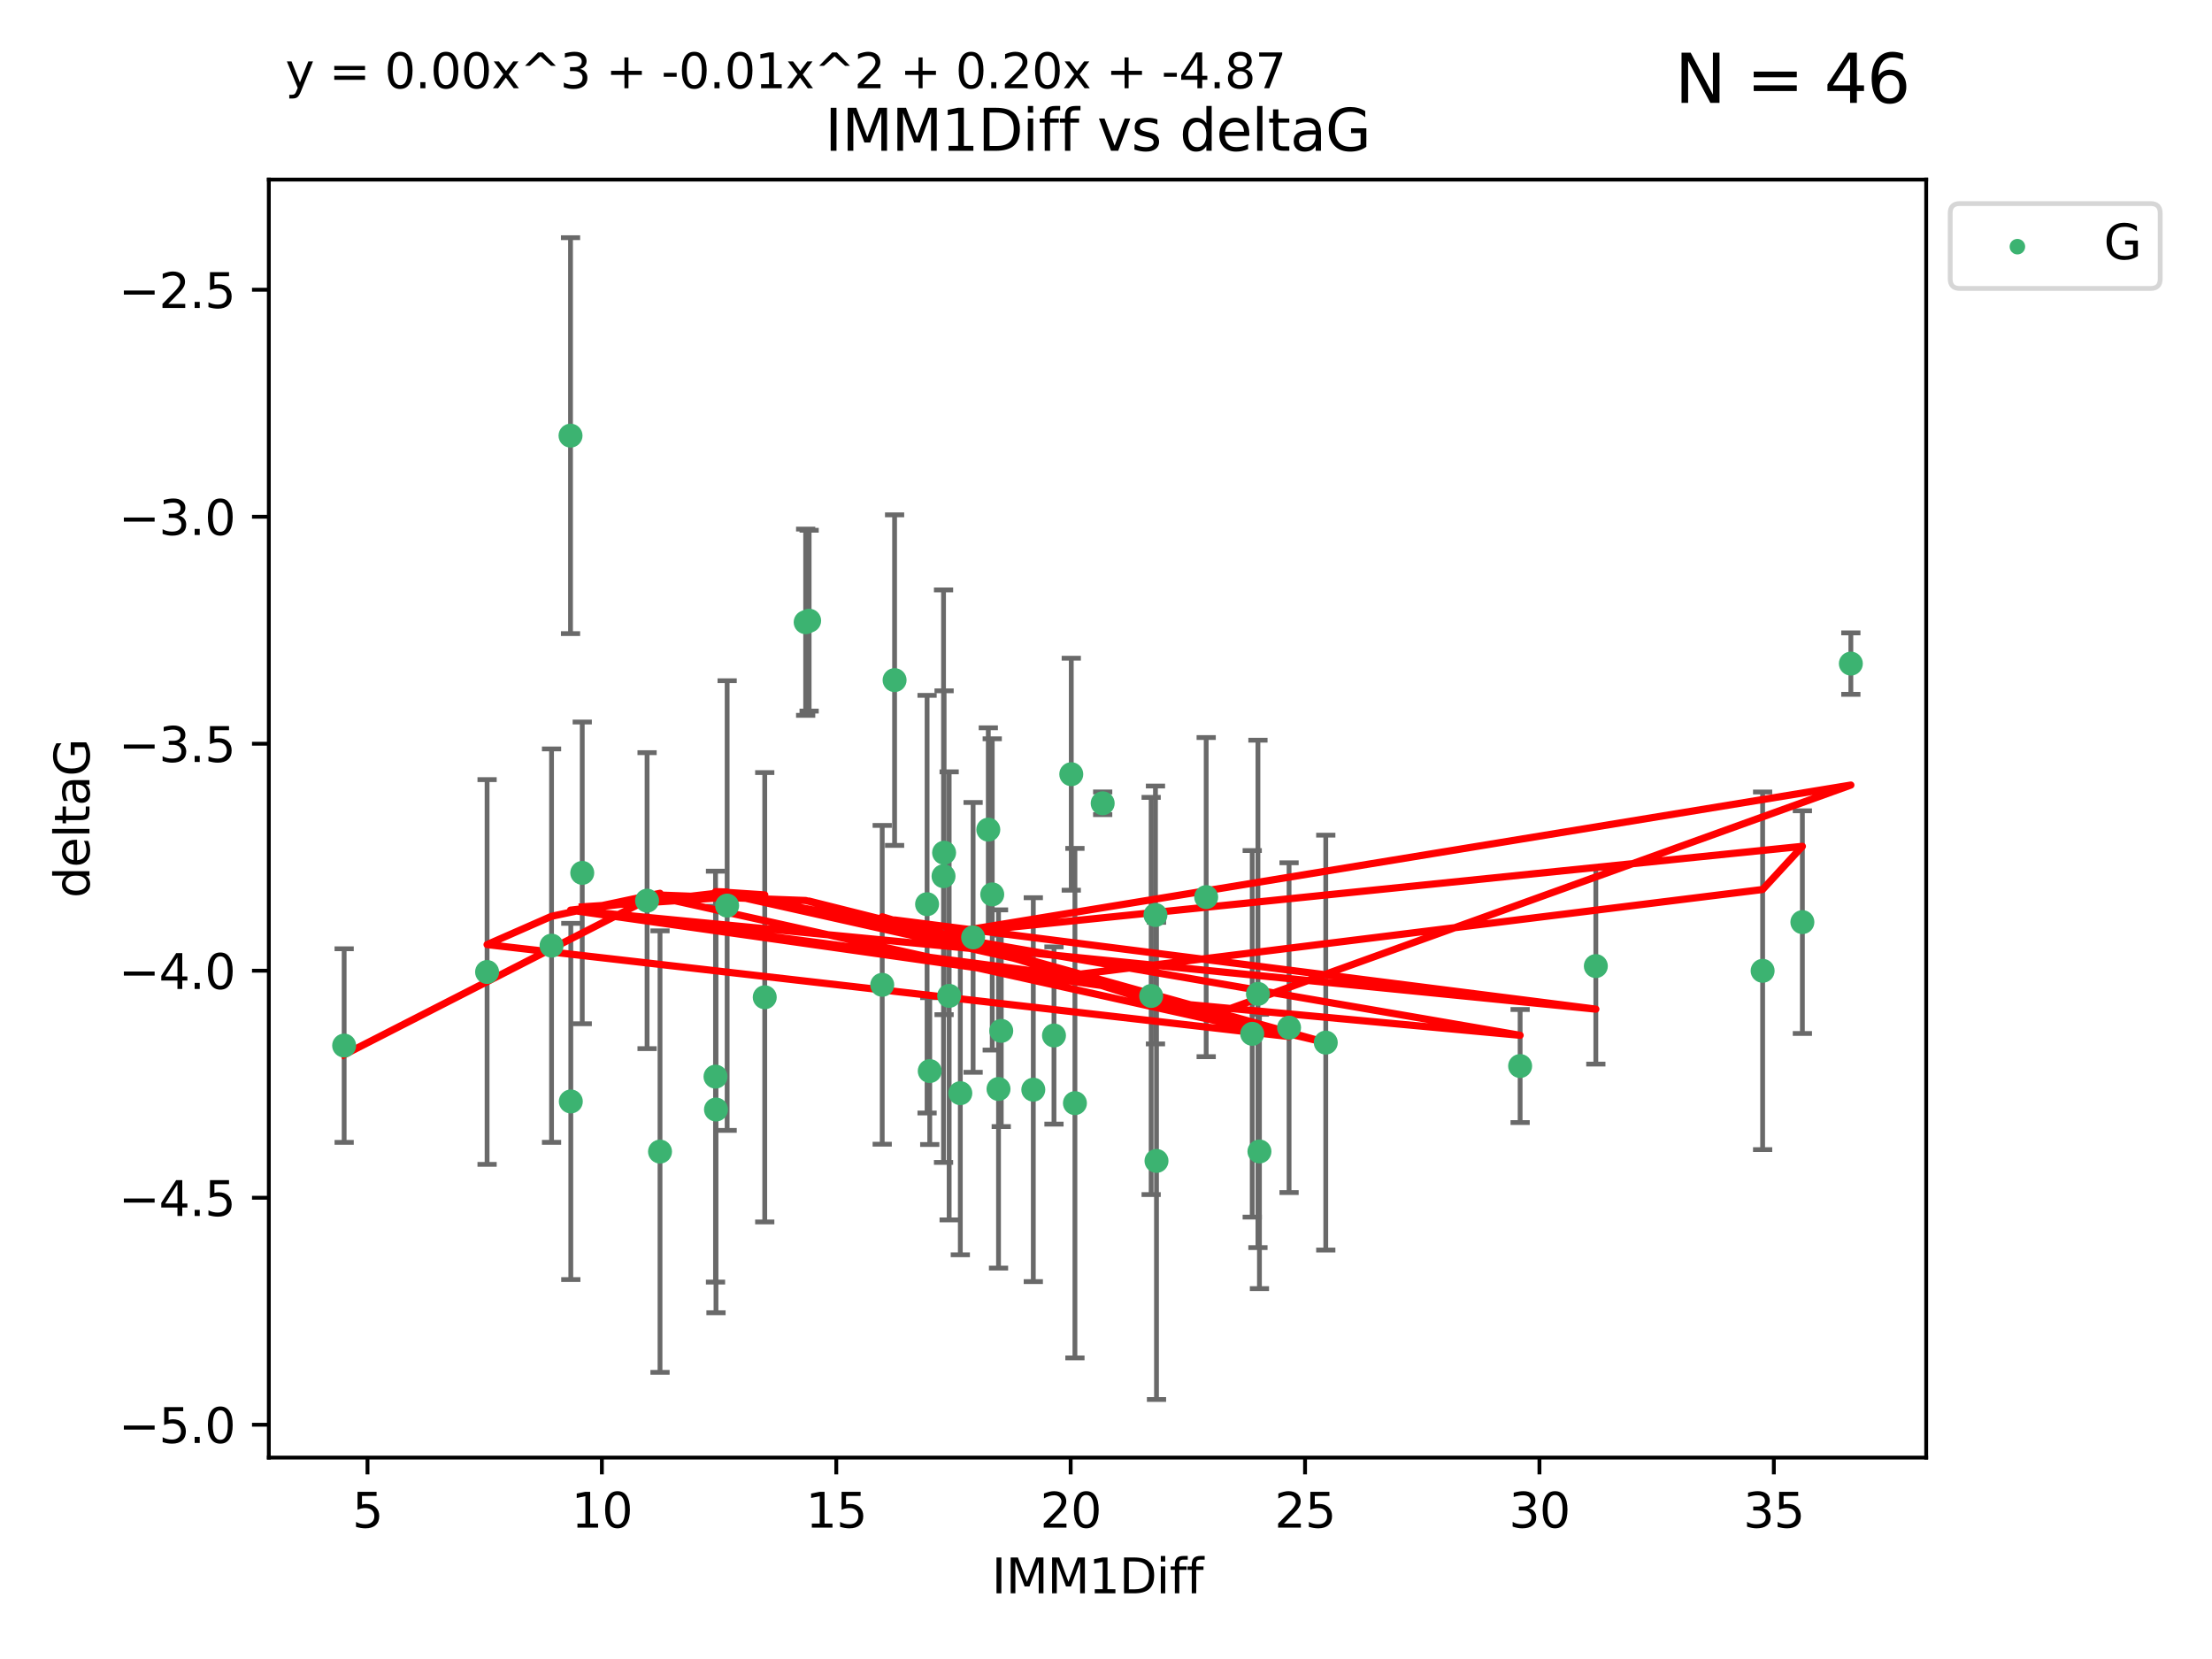 <?xml version="1.0" encoding="utf-8" standalone="no"?>
<!DOCTYPE svg PUBLIC "-//W3C//DTD SVG 1.1//EN"
  "http://www.w3.org/Graphics/SVG/1.1/DTD/svg11.dtd">
<svg xmlns:xlink="http://www.w3.org/1999/xlink" width="460.8pt" height="345.6pt" viewBox="0 0 460.8 345.6" xmlns="http://www.w3.org/2000/svg" version="1.1">
 <defs>
  <style type="text/css">*{stroke-linejoin: round; stroke-linecap: butt}</style>
 </defs>
 <g id="figure_1">
  <g id="patch_1">
   <path d="M 0 345.6 
L 460.8 345.6 
L 460.8 0 
L 0 0 
z
" style="fill: #ffffff"/>
  </g>
  <g id="axes_1">
   <g id="patch_2">
    <path d="M 56 303.64 
L 401.26 303.64 
L 401.26 37.411 
L 56 37.411 
z
" style="fill: #ffffff"/>
   </g>
   <g id="PathCollection_1">
    <defs>
     <path id="me3ca8d5e3a" d="M 0 1.118 
C 0.297 1.118 0.581 1 0.791 0.791 
C 1 0.581 1.118 0.297 1.118 0 
C 1.118 -0.297 1 -0.581 0.791 -0.791 
C 0.581 -1 0.297 -1.118 0 -1.118 
C -0.297 -1.118 -0.581 -1 -0.791 -0.791 
C -1 -0.581 -1.118 -0.297 -1.118 0 
C -1.118 0.297 -1 0.581 -0.791 0.791 
C -0.581 1 -0.297 1.118 0 1.118 
z
" style="stroke: #3cb371"/>
    </defs>
    <g clip-path="url(#pd3e7426bcc)">
     <use xlink:href="#me3ca8d5e3a" x="71.694" y="217.811" style="fill: #3cb371; stroke: #3cb371"/>
     <use xlink:href="#me3ca8d5e3a" x="137.494" y="239.898" style="fill: #3cb371; stroke: #3cb371"/>
     <use xlink:href="#me3ca8d5e3a" x="114.896" y="196.991" style="fill: #3cb371; stroke: #3cb371"/>
     <use xlink:href="#me3ca8d5e3a" x="101.469" y="202.486" style="fill: #3cb371; stroke: #3cb371"/>
     <use xlink:href="#me3ca8d5e3a" x="268.537" y="214.079" style="fill: #3cb371; stroke: #3cb371"/>
     <use xlink:href="#me3ca8d5e3a" x="223.928" y="229.807" style="fill: #3cb371; stroke: #3cb371"/>
     <use xlink:href="#me3ca8d5e3a" x="118.91" y="229.455" style="fill: #3cb371; stroke: #3cb371"/>
     <use xlink:href="#me3ca8d5e3a" x="208.01" y="226.856" style="fill: #3cb371; stroke: #3cb371"/>
     <use xlink:href="#me3ca8d5e3a" x="240.705" y="190.608" style="fill: #3cb371; stroke: #3cb371"/>
     <use xlink:href="#me3ca8d5e3a" x="183.782" y="205.156" style="fill: #3cb371; stroke: #3cb371"/>
     <use xlink:href="#me3ca8d5e3a" x="262.052" y="207.047" style="fill: #3cb371; stroke: #3cb371"/>
     <use xlink:href="#me3ca8d5e3a" x="208.577" y="214.747" style="fill: #3cb371; stroke: #3cb371"/>
     <use xlink:href="#me3ca8d5e3a" x="276.183" y="217.193" style="fill: #3cb371; stroke: #3cb371"/>
     <use xlink:href="#me3ca8d5e3a" x="240.92" y="241.84" style="fill: #3cb371; stroke: #3cb371"/>
     <use xlink:href="#me3ca8d5e3a" x="193.128" y="188.359" style="fill: #3cb371; stroke: #3cb371"/>
     <use xlink:href="#me3ca8d5e3a" x="215.256" y="226.997" style="fill: #3cb371; stroke: #3cb371"/>
     <use xlink:href="#me3ca8d5e3a" x="149.154" y="231.133" style="fill: #3cb371; stroke: #3cb371"/>
     <use xlink:href="#me3ca8d5e3a" x="197.727" y="207.457" style="fill: #3cb371; stroke: #3cb371"/>
     <use xlink:href="#me3ca8d5e3a" x="193.684" y="223.124" style="fill: #3cb371; stroke: #3cb371"/>
     <use xlink:href="#me3ca8d5e3a" x="219.563" y="215.712" style="fill: #3cb371; stroke: #3cb371"/>
     <use xlink:href="#me3ca8d5e3a" x="168.558" y="129.299" style="fill: #3cb371; stroke: #3cb371"/>
     <use xlink:href="#me3ca8d5e3a" x="200.051" y="227.731" style="fill: #3cb371; stroke: #3cb371"/>
     <use xlink:href="#me3ca8d5e3a" x="316.671" y="222.074" style="fill: #3cb371; stroke: #3cb371"/>
     <use xlink:href="#me3ca8d5e3a" x="239.807" y="207.478" style="fill: #3cb371; stroke: #3cb371"/>
     <use xlink:href="#me3ca8d5e3a" x="262.365" y="239.872" style="fill: #3cb371; stroke: #3cb371"/>
     <use xlink:href="#me3ca8d5e3a" x="134.798" y="187.62" style="fill: #3cb371; stroke: #3cb371"/>
     <use xlink:href="#me3ca8d5e3a" x="167.835" y="129.619" style="fill: #3cb371; stroke: #3cb371"/>
     <use xlink:href="#me3ca8d5e3a" x="202.717" y="195.276" style="fill: #3cb371; stroke: #3cb371"/>
     <use xlink:href="#me3ca8d5e3a" x="260.861" y="215.366" style="fill: #3cb371; stroke: #3cb371"/>
     <use xlink:href="#me3ca8d5e3a" x="196.672" y="177.639" style="fill: #3cb371; stroke: #3cb371"/>
     <use xlink:href="#me3ca8d5e3a" x="375.469" y="192.095" style="fill: #3cb371; stroke: #3cb371"/>
     <use xlink:href="#me3ca8d5e3a" x="367.188" y="202.237" style="fill: #3cb371; stroke: #3cb371"/>
     <use xlink:href="#me3ca8d5e3a" x="223.166" y="161.28" style="fill: #3cb371; stroke: #3cb371"/>
     <use xlink:href="#me3ca8d5e3a" x="205.881" y="172.829" style="fill: #3cb371; stroke: #3cb371"/>
     <use xlink:href="#me3ca8d5e3a" x="186.36" y="141.681" style="fill: #3cb371; stroke: #3cb371"/>
     <use xlink:href="#me3ca8d5e3a" x="332.442" y="201.252" style="fill: #3cb371; stroke: #3cb371"/>
     <use xlink:href="#me3ca8d5e3a" x="206.702" y="186.322" style="fill: #3cb371; stroke: #3cb371"/>
     <use xlink:href="#me3ca8d5e3a" x="196.555" y="182.525" style="fill: #3cb371; stroke: #3cb371"/>
     <use xlink:href="#me3ca8d5e3a" x="385.566" y="138.241" style="fill: #3cb371; stroke: #3cb371"/>
     <use xlink:href="#me3ca8d5e3a" x="251.271" y="186.885" style="fill: #3cb371; stroke: #3cb371"/>
     <use xlink:href="#me3ca8d5e3a" x="229.709" y="167.34" style="fill: #3cb371; stroke: #3cb371"/>
     <use xlink:href="#me3ca8d5e3a" x="118.851" y="90.75" style="fill: #3cb371; stroke: #3cb371"/>
     <use xlink:href="#me3ca8d5e3a" x="151.478" y="188.648" style="fill: #3cb371; stroke: #3cb371"/>
     <use xlink:href="#me3ca8d5e3a" x="149.056" y="224.28" style="fill: #3cb371; stroke: #3cb371"/>
     <use xlink:href="#me3ca8d5e3a" x="159.31" y="207.748" style="fill: #3cb371; stroke: #3cb371"/>
     <use xlink:href="#me3ca8d5e3a" x="121.293" y="181.838" style="fill: #3cb371; stroke: #3cb371"/>
    </g>
   </g>
   <g id="matplotlib.axis_1">
    <g id="xtick_1">
     <g id="line2d_1">
      <defs>
       <path id="mfef58605a2" d="M 0 0 
L 0 3.5 
" style="stroke: #000000; stroke-width: 0.8"/>
      </defs>
      <g>
       <use xlink:href="#mfef58605a2" x="76.557" y="303.64" style="stroke: #000000; stroke-width: 0.8"/>
      </g>
     </g>
     <g id="text_1">
      <!-- 5 -->
      <g transform="translate(73.376 318.238)scale(0.1 -0.1)">
       <defs>
        <path id="DejaVuSans-35" d="M 691 4666 
L 3169 4666 
L 3169 4134 
L 1269 4134 
L 1269 2991 
Q 1406 3038 1543 3061 
Q 1681 3084 1819 3084 
Q 2600 3084 3056 2656 
Q 3513 2228 3513 1497 
Q 3513 744 3044 326 
Q 2575 -91 1722 -91 
Q 1428 -91 1123 -41 
Q 819 9 494 109 
L 494 744 
Q 775 591 1075 516 
Q 1375 441 1709 441 
Q 2250 441 2565 725 
Q 2881 1009 2881 1497 
Q 2881 1984 2565 2268 
Q 2250 2553 1709 2553 
Q 1456 2553 1204 2497 
Q 953 2441 691 2322 
L 691 4666 
z
" transform="scale(0.016)"/>
       </defs>
       <use xlink:href="#DejaVuSans-35"/>
      </g>
     </g>
    </g>
    <g id="xtick_2">
     <g id="line2d_2">
      <g>
       <use xlink:href="#mfef58605a2" x="125.384" y="303.64" style="stroke: #000000; stroke-width: 0.8"/>
      </g>
     </g>
     <g id="text_2">
      <!-- 10 -->
      <g transform="translate(119.022 318.238)scale(0.1 -0.1)">
       <defs>
        <path id="DejaVuSans-31" d="M 794 531 
L 1825 531 
L 1825 4091 
L 703 3866 
L 703 4441 
L 1819 4666 
L 2450 4666 
L 2450 531 
L 3481 531 
L 3481 0 
L 794 0 
L 794 531 
z
" transform="scale(0.016)"/>
        <path id="DejaVuSans-30" d="M 2034 4250 
Q 1547 4250 1301 3770 
Q 1056 3291 1056 2328 
Q 1056 1369 1301 889 
Q 1547 409 2034 409 
Q 2525 409 2770 889 
Q 3016 1369 3016 2328 
Q 3016 3291 2770 3770 
Q 2525 4250 2034 4250 
z
M 2034 4750 
Q 2819 4750 3233 4129 
Q 3647 3509 3647 2328 
Q 3647 1150 3233 529 
Q 2819 -91 2034 -91 
Q 1250 -91 836 529 
Q 422 1150 422 2328 
Q 422 3509 836 4129 
Q 1250 4750 2034 4750 
z
" transform="scale(0.016)"/>
       </defs>
       <use xlink:href="#DejaVuSans-31"/>
       <use xlink:href="#DejaVuSans-30" x="63.623"/>
      </g>
     </g>
    </g>
    <g id="xtick_3">
     <g id="line2d_3">
      <g>
       <use xlink:href="#mfef58605a2" x="174.212" y="303.64" style="stroke: #000000; stroke-width: 0.8"/>
      </g>
     </g>
     <g id="text_3">
      <!-- 15 -->
      <g transform="translate(167.849 318.238)scale(0.1 -0.1)">
       <use xlink:href="#DejaVuSans-31"/>
       <use xlink:href="#DejaVuSans-35" x="63.623"/>
      </g>
     </g>
    </g>
    <g id="xtick_4">
     <g id="line2d_4">
      <g>
       <use xlink:href="#mfef58605a2" x="223.039" y="303.64" style="stroke: #000000; stroke-width: 0.8"/>
      </g>
     </g>
     <g id="text_4">
      <!-- 20 -->
      <g transform="translate(216.677 318.238)scale(0.1 -0.1)">
       <defs>
        <path id="DejaVuSans-32" d="M 1228 531 
L 3431 531 
L 3431 0 
L 469 0 
L 469 531 
Q 828 903 1448 1529 
Q 2069 2156 2228 2338 
Q 2531 2678 2651 2914 
Q 2772 3150 2772 3378 
Q 2772 3750 2511 3984 
Q 2250 4219 1831 4219 
Q 1534 4219 1204 4116 
Q 875 4013 500 3803 
L 500 4441 
Q 881 4594 1212 4672 
Q 1544 4750 1819 4750 
Q 2544 4750 2975 4387 
Q 3406 4025 3406 3419 
Q 3406 3131 3298 2873 
Q 3191 2616 2906 2266 
Q 2828 2175 2409 1742 
Q 1991 1309 1228 531 
z
" transform="scale(0.016)"/>
       </defs>
       <use xlink:href="#DejaVuSans-32"/>
       <use xlink:href="#DejaVuSans-30" x="63.623"/>
      </g>
     </g>
    </g>
    <g id="xtick_5">
     <g id="line2d_5">
      <g>
       <use xlink:href="#mfef58605a2" x="271.867" y="303.64" style="stroke: #000000; stroke-width: 0.8"/>
      </g>
     </g>
     <g id="text_5">
      <!-- 25 -->
      <g transform="translate(265.504 318.238)scale(0.1 -0.1)">
       <use xlink:href="#DejaVuSans-32"/>
       <use xlink:href="#DejaVuSans-35" x="63.623"/>
      </g>
     </g>
    </g>
    <g id="xtick_6">
     <g id="line2d_6">
      <g>
       <use xlink:href="#mfef58605a2" x="320.694" y="303.64" style="stroke: #000000; stroke-width: 0.8"/>
      </g>
     </g>
     <g id="text_6">
      <!-- 30 -->
      <g transform="translate(314.332 318.238)scale(0.1 -0.1)">
       <defs>
        <path id="DejaVuSans-33" d="M 2597 2516 
Q 3050 2419 3304 2112 
Q 3559 1806 3559 1356 
Q 3559 666 3084 287 
Q 2609 -91 1734 -91 
Q 1441 -91 1130 -33 
Q 819 25 488 141 
L 488 750 
Q 750 597 1062 519 
Q 1375 441 1716 441 
Q 2309 441 2620 675 
Q 2931 909 2931 1356 
Q 2931 1769 2642 2001 
Q 2353 2234 1838 2234 
L 1294 2234 
L 1294 2753 
L 1863 2753 
Q 2328 2753 2575 2939 
Q 2822 3125 2822 3475 
Q 2822 3834 2567 4026 
Q 2313 4219 1838 4219 
Q 1578 4219 1281 4162 
Q 984 4106 628 3988 
L 628 4550 
Q 988 4650 1302 4700 
Q 1616 4750 1894 4750 
Q 2613 4750 3031 4423 
Q 3450 4097 3450 3541 
Q 3450 3153 3228 2886 
Q 3006 2619 2597 2516 
z
" transform="scale(0.016)"/>
       </defs>
       <use xlink:href="#DejaVuSans-33"/>
       <use xlink:href="#DejaVuSans-30" x="63.623"/>
      </g>
     </g>
    </g>
    <g id="xtick_7">
     <g id="line2d_7">
      <g>
       <use xlink:href="#mfef58605a2" x="369.522" y="303.64" style="stroke: #000000; stroke-width: 0.8"/>
      </g>
     </g>
     <g id="text_7">
      <!-- 35 -->
      <g transform="translate(363.159 318.238)scale(0.1 -0.1)">
       <use xlink:href="#DejaVuSans-33"/>
       <use xlink:href="#DejaVuSans-35" x="63.623"/>
      </g>
     </g>
    </g>
    <g id="text_8">
     <!-- IMM1Diff -->
     <g transform="translate(206.586 331.917)scale(0.1 -0.1)">
      <defs>
       <path id="DejaVuSans-49" d="M 628 4666 
L 1259 4666 
L 1259 0 
L 628 0 
L 628 4666 
z
" transform="scale(0.016)"/>
       <path id="DejaVuSans-4d" d="M 628 4666 
L 1569 4666 
L 2759 1491 
L 3956 4666 
L 4897 4666 
L 4897 0 
L 4281 0 
L 4281 4097 
L 3078 897 
L 2444 897 
L 1241 4097 
L 1241 0 
L 628 0 
L 628 4666 
z
" transform="scale(0.016)"/>
       <path id="DejaVuSans-44" d="M 1259 4147 
L 1259 519 
L 2022 519 
Q 2988 519 3436 956 
Q 3884 1394 3884 2338 
Q 3884 3275 3436 3711 
Q 2988 4147 2022 4147 
L 1259 4147 
z
M 628 4666 
L 1925 4666 
Q 3281 4666 3915 4102 
Q 4550 3538 4550 2338 
Q 4550 1131 3912 565 
Q 3275 0 1925 0 
L 628 0 
L 628 4666 
z
" transform="scale(0.016)"/>
       <path id="DejaVuSans-69" d="M 603 3500 
L 1178 3500 
L 1178 0 
L 603 0 
L 603 3500 
z
M 603 4863 
L 1178 4863 
L 1178 4134 
L 603 4134 
L 603 4863 
z
" transform="scale(0.016)"/>
       <path id="DejaVuSans-66" d="M 2375 4863 
L 2375 4384 
L 1825 4384 
Q 1516 4384 1395 4259 
Q 1275 4134 1275 3809 
L 1275 3500 
L 2222 3500 
L 2222 3053 
L 1275 3053 
L 1275 0 
L 697 0 
L 697 3053 
L 147 3053 
L 147 3500 
L 697 3500 
L 697 3744 
Q 697 4328 969 4595 
Q 1241 4863 1831 4863 
L 2375 4863 
z
" transform="scale(0.016)"/>
      </defs>
      <use xlink:href="#DejaVuSans-49"/>
      <use xlink:href="#DejaVuSans-4d" x="29.492"/>
      <use xlink:href="#DejaVuSans-4d" x="115.771"/>
      <use xlink:href="#DejaVuSans-31" x="202.051"/>
      <use xlink:href="#DejaVuSans-44" x="265.674"/>
      <use xlink:href="#DejaVuSans-69" x="342.676"/>
      <use xlink:href="#DejaVuSans-66" x="370.459"/>
      <use xlink:href="#DejaVuSans-66" x="405.664"/>
     </g>
    </g>
   </g>
   <g id="matplotlib.axis_2">
    <g id="ytick_1">
     <g id="line2d_8">
      <defs>
       <path id="m08e31461af" d="M 0 0 
L -3.5 0 
" style="stroke: #000000; stroke-width: 0.8"/>
      </defs>
      <g>
       <use xlink:href="#m08e31461af" x="56" y="296.797" style="stroke: #000000; stroke-width: 0.8"/>
      </g>
     </g>
     <g id="text_9">
      <!-- −5.0 -->
      <g transform="translate(24.717 300.596)scale(0.1 -0.1)">
       <defs>
        <path id="DejaVuSans-2212" d="M 678 2272 
L 4684 2272 
L 4684 1741 
L 678 1741 
L 678 2272 
z
" transform="scale(0.016)"/>
        <path id="DejaVuSans-2e" d="M 684 794 
L 1344 794 
L 1344 0 
L 684 0 
L 684 794 
z
" transform="scale(0.016)"/>
       </defs>
       <use xlink:href="#DejaVuSans-2212"/>
       <use xlink:href="#DejaVuSans-35" x="83.789"/>
       <use xlink:href="#DejaVuSans-2e" x="147.412"/>
       <use xlink:href="#DejaVuSans-30" x="179.199"/>
      </g>
     </g>
    </g>
    <g id="ytick_2">
     <g id="line2d_9">
      <g>
       <use xlink:href="#m08e31461af" x="56" y="249.509" style="stroke: #000000; stroke-width: 0.8"/>
      </g>
     </g>
     <g id="text_10">
      <!-- −4.5 -->
      <g transform="translate(24.717 253.308)scale(0.1 -0.1)">
       <defs>
        <path id="DejaVuSans-34" d="M 2419 4116 
L 825 1625 
L 2419 1625 
L 2419 4116 
z
M 2253 4666 
L 3047 4666 
L 3047 1625 
L 3713 1625 
L 3713 1100 
L 3047 1100 
L 3047 0 
L 2419 0 
L 2419 1100 
L 313 1100 
L 313 1709 
L 2253 4666 
z
" transform="scale(0.016)"/>
       </defs>
       <use xlink:href="#DejaVuSans-2212"/>
       <use xlink:href="#DejaVuSans-34" x="83.789"/>
       <use xlink:href="#DejaVuSans-2e" x="147.412"/>
       <use xlink:href="#DejaVuSans-35" x="179.199"/>
      </g>
     </g>
    </g>
    <g id="ytick_3">
     <g id="line2d_10">
      <g>
       <use xlink:href="#m08e31461af" x="56" y="202.221" style="stroke: #000000; stroke-width: 0.8"/>
      </g>
     </g>
     <g id="text_11">
      <!-- −4.0 -->
      <g transform="translate(24.717 206.021)scale(0.1 -0.1)">
       <use xlink:href="#DejaVuSans-2212"/>
       <use xlink:href="#DejaVuSans-34" x="83.789"/>
       <use xlink:href="#DejaVuSans-2e" x="147.412"/>
       <use xlink:href="#DejaVuSans-30" x="179.199"/>
      </g>
     </g>
    </g>
    <g id="ytick_4">
     <g id="line2d_11">
      <g>
       <use xlink:href="#m08e31461af" x="56" y="154.934" style="stroke: #000000; stroke-width: 0.8"/>
      </g>
     </g>
     <g id="text_12">
      <!-- −3.5 -->
      <g transform="translate(24.717 158.733)scale(0.1 -0.1)">
       <use xlink:href="#DejaVuSans-2212"/>
       <use xlink:href="#DejaVuSans-33" x="83.789"/>
       <use xlink:href="#DejaVuSans-2e" x="147.412"/>
       <use xlink:href="#DejaVuSans-35" x="179.199"/>
      </g>
     </g>
    </g>
    <g id="ytick_5">
     <g id="line2d_12">
      <g>
       <use xlink:href="#m08e31461af" x="56" y="107.646" style="stroke: #000000; stroke-width: 0.8"/>
      </g>
     </g>
     <g id="text_13">
      <!-- −3.0 -->
      <g transform="translate(24.717 111.446)scale(0.1 -0.1)">
       <use xlink:href="#DejaVuSans-2212"/>
       <use xlink:href="#DejaVuSans-33" x="83.789"/>
       <use xlink:href="#DejaVuSans-2e" x="147.412"/>
       <use xlink:href="#DejaVuSans-30" x="179.199"/>
      </g>
     </g>
    </g>
    <g id="ytick_6">
     <g id="line2d_13">
      <g>
       <use xlink:href="#m08e31461af" x="56" y="60.359" style="stroke: #000000; stroke-width: 0.8"/>
      </g>
     </g>
     <g id="text_14">
      <!-- −2.5 -->
      <g transform="translate(24.717 64.158)scale(0.1 -0.1)">
       <use xlink:href="#DejaVuSans-2212"/>
       <use xlink:href="#DejaVuSans-32" x="83.789"/>
       <use xlink:href="#DejaVuSans-2e" x="147.412"/>
       <use xlink:href="#DejaVuSans-35" x="179.199"/>
      </g>
     </g>
    </g>
    <g id="text_15">
     <!-- deltaG -->
     <g transform="translate(18.637 187.064)rotate(-90)scale(0.1 -0.1)">
      <defs>
       <path id="DejaVuSans-64" d="M 2906 2969 
L 2906 4863 
L 3481 4863 
L 3481 0 
L 2906 0 
L 2906 525 
Q 2725 213 2448 61 
Q 2172 -91 1784 -91 
Q 1150 -91 751 415 
Q 353 922 353 1747 
Q 353 2572 751 3078 
Q 1150 3584 1784 3584 
Q 2172 3584 2448 3432 
Q 2725 3281 2906 2969 
z
M 947 1747 
Q 947 1113 1208 752 
Q 1469 391 1925 391 
Q 2381 391 2643 752 
Q 2906 1113 2906 1747 
Q 2906 2381 2643 2742 
Q 2381 3103 1925 3103 
Q 1469 3103 1208 2742 
Q 947 2381 947 1747 
z
" transform="scale(0.016)"/>
       <path id="DejaVuSans-65" d="M 3597 1894 
L 3597 1613 
L 953 1613 
Q 991 1019 1311 708 
Q 1631 397 2203 397 
Q 2534 397 2845 478 
Q 3156 559 3463 722 
L 3463 178 
Q 3153 47 2828 -22 
Q 2503 -91 2169 -91 
Q 1331 -91 842 396 
Q 353 884 353 1716 
Q 353 2575 817 3079 
Q 1281 3584 2069 3584 
Q 2775 3584 3186 3129 
Q 3597 2675 3597 1894 
z
M 3022 2063 
Q 3016 2534 2758 2815 
Q 2500 3097 2075 3097 
Q 1594 3097 1305 2825 
Q 1016 2553 972 2059 
L 3022 2063 
z
" transform="scale(0.016)"/>
       <path id="DejaVuSans-6c" d="M 603 4863 
L 1178 4863 
L 1178 0 
L 603 0 
L 603 4863 
z
" transform="scale(0.016)"/>
       <path id="DejaVuSans-74" d="M 1172 4494 
L 1172 3500 
L 2356 3500 
L 2356 3053 
L 1172 3053 
L 1172 1153 
Q 1172 725 1289 603 
Q 1406 481 1766 481 
L 2356 481 
L 2356 0 
L 1766 0 
Q 1100 0 847 248 
Q 594 497 594 1153 
L 594 3053 
L 172 3053 
L 172 3500 
L 594 3500 
L 594 4494 
L 1172 4494 
z
" transform="scale(0.016)"/>
       <path id="DejaVuSans-61" d="M 2194 1759 
Q 1497 1759 1228 1600 
Q 959 1441 959 1056 
Q 959 750 1161 570 
Q 1363 391 1709 391 
Q 2188 391 2477 730 
Q 2766 1069 2766 1631 
L 2766 1759 
L 2194 1759 
z
M 3341 1997 
L 3341 0 
L 2766 0 
L 2766 531 
Q 2569 213 2275 61 
Q 1981 -91 1556 -91 
Q 1019 -91 701 211 
Q 384 513 384 1019 
Q 384 1609 779 1909 
Q 1175 2209 1959 2209 
L 2766 2209 
L 2766 2266 
Q 2766 2663 2505 2880 
Q 2244 3097 1772 3097 
Q 1472 3097 1187 3025 
Q 903 2953 641 2809 
L 641 3341 
Q 956 3463 1253 3523 
Q 1550 3584 1831 3584 
Q 2591 3584 2966 3190 
Q 3341 2797 3341 1997 
z
" transform="scale(0.016)"/>
       <path id="DejaVuSans-47" d="M 3809 666 
L 3809 1919 
L 2778 1919 
L 2778 2438 
L 4434 2438 
L 4434 434 
Q 4069 175 3628 42 
Q 3188 -91 2688 -91 
Q 1594 -91 976 548 
Q 359 1188 359 2328 
Q 359 3472 976 4111 
Q 1594 4750 2688 4750 
Q 3144 4750 3555 4637 
Q 3966 4525 4313 4306 
L 4313 3634 
Q 3963 3931 3569 4081 
Q 3175 4231 2741 4231 
Q 1884 4231 1454 3753 
Q 1025 3275 1025 2328 
Q 1025 1384 1454 906 
Q 1884 428 2741 428 
Q 3075 428 3337 486 
Q 3600 544 3809 666 
z
" transform="scale(0.016)"/>
      </defs>
      <use xlink:href="#DejaVuSans-64"/>
      <use xlink:href="#DejaVuSans-65" x="63.477"/>
      <use xlink:href="#DejaVuSans-6c" x="125"/>
      <use xlink:href="#DejaVuSans-74" x="152.783"/>
      <use xlink:href="#DejaVuSans-61" x="191.992"/>
      <use xlink:href="#DejaVuSans-47" x="253.271"/>
     </g>
    </g>
   </g>
   <g id="LineCollection_1">
    <path d="M 71.694 237.976 
L 71.694 197.647 
" clip-path="url(#pd3e7426bcc)" style="fill: none; stroke: #696969"/>
    <path d="M 137.494 285.883 
L 137.494 193.914 
" clip-path="url(#pd3e7426bcc)" style="fill: none; stroke: #696969"/>
    <path d="M 114.896 237.97 
L 114.896 156.013 
" clip-path="url(#pd3e7426bcc)" style="fill: none; stroke: #696969"/>
    <path d="M 101.469 242.56 
L 101.469 162.411 
" clip-path="url(#pd3e7426bcc)" style="fill: none; stroke: #696969"/>
    <path d="M 268.537 248.43 
L 268.537 179.727 
" clip-path="url(#pd3e7426bcc)" style="fill: none; stroke: #696969"/>
    <path d="M 223.928 282.874 
L 223.928 176.739 
" clip-path="url(#pd3e7426bcc)" style="fill: none; stroke: #696969"/>
    <path d="M 118.91 266.557 
L 118.91 192.353 
" clip-path="url(#pd3e7426bcc)" style="fill: none; stroke: #696969"/>
    <path d="M 208.01 264.168 
L 208.01 189.544 
" clip-path="url(#pd3e7426bcc)" style="fill: none; stroke: #696969"/>
    <path d="M 240.705 217.469 
L 240.705 163.746 
" clip-path="url(#pd3e7426bcc)" style="fill: none; stroke: #696969"/>
    <path d="M 183.782 238.355 
L 183.782 171.956 
" clip-path="url(#pd3e7426bcc)" style="fill: none; stroke: #696969"/>
    <path d="M 262.052 259.901 
L 262.052 154.193 
" clip-path="url(#pd3e7426bcc)" style="fill: none; stroke: #696969"/>
    <path d="M 208.577 234.689 
L 208.577 194.805 
" clip-path="url(#pd3e7426bcc)" style="fill: none; stroke: #696969"/>
    <path d="M 276.183 260.406 
L 276.183 173.98 
" clip-path="url(#pd3e7426bcc)" style="fill: none; stroke: #696969"/>
    <path d="M 240.92 291.539 
L 240.92 192.141 
" clip-path="url(#pd3e7426bcc)" style="fill: none; stroke: #696969"/>
    <path d="M 193.128 231.857 
L 193.128 144.861 
" clip-path="url(#pd3e7426bcc)" style="fill: none; stroke: #696969"/>
    <path d="M 215.256 266.982 
L 215.256 187.012 
" clip-path="url(#pd3e7426bcc)" style="fill: none; stroke: #696969"/>
    <path d="M 149.154 273.468 
L 149.154 188.798 
" clip-path="url(#pd3e7426bcc)" style="fill: none; stroke: #696969"/>
    <path d="M 197.727 254.126 
L 197.727 160.788 
" clip-path="url(#pd3e7426bcc)" style="fill: none; stroke: #696969"/>
    <path d="M 193.684 238.417 
L 193.684 207.831 
" clip-path="url(#pd3e7426bcc)" style="fill: none; stroke: #696969"/>
    <path d="M 219.563 234.173 
L 219.563 197.25 
" clip-path="url(#pd3e7426bcc)" style="fill: none; stroke: #696969"/>
    <path d="M 168.558 148.131 
L 168.558 110.467 
" clip-path="url(#pd3e7426bcc)" style="fill: none; stroke: #696969"/>
    <path d="M 200.051 261.395 
L 200.051 194.067 
" clip-path="url(#pd3e7426bcc)" style="fill: none; stroke: #696969"/>
    <path d="M 316.671 233.85 
L 316.671 210.298 
" clip-path="url(#pd3e7426bcc)" style="fill: none; stroke: #696969"/>
    <path d="M 239.807 248.847 
L 239.807 166.109 
" clip-path="url(#pd3e7426bcc)" style="fill: none; stroke: #696969"/>
    <path d="M 262.365 268.442 
L 262.365 211.301 
" clip-path="url(#pd3e7426bcc)" style="fill: none; stroke: #696969"/>
    <path d="M 134.798 218.446 
L 134.798 156.794 
" clip-path="url(#pd3e7426bcc)" style="fill: none; stroke: #696969"/>
    <path d="M 167.835 149.018 
L 167.835 110.22 
" clip-path="url(#pd3e7426bcc)" style="fill: none; stroke: #696969"/>
    <path d="M 202.717 223.376 
L 202.717 167.176 
" clip-path="url(#pd3e7426bcc)" style="fill: none; stroke: #696969"/>
    <path d="M 260.861 253.547 
L 260.861 177.185 
" clip-path="url(#pd3e7426bcc)" style="fill: none; stroke: #696969"/>
    <path d="M 196.672 211.368 
L 196.672 143.911 
" clip-path="url(#pd3e7426bcc)" style="fill: none; stroke: #696969"/>
    <path d="M 375.469 215.288 
L 375.469 168.901 
" clip-path="url(#pd3e7426bcc)" style="fill: none; stroke: #696969"/>
    <path d="M 367.188 239.485 
L 367.188 164.988 
" clip-path="url(#pd3e7426bcc)" style="fill: none; stroke: #696969"/>
    <path d="M 223.166 185.444 
L 223.166 137.115 
" clip-path="url(#pd3e7426bcc)" style="fill: none; stroke: #696969"/>
    <path d="M 205.881 194.04 
L 205.881 151.619 
" clip-path="url(#pd3e7426bcc)" style="fill: none; stroke: #696969"/>
    <path d="M 186.36 176.111 
L 186.36 107.251 
" clip-path="url(#pd3e7426bcc)" style="fill: none; stroke: #696969"/>
    <path d="M 332.442 221.672 
L 332.442 180.831 
" clip-path="url(#pd3e7426bcc)" style="fill: none; stroke: #696969"/>
    <path d="M 206.702 218.745 
L 206.702 153.899 
" clip-path="url(#pd3e7426bcc)" style="fill: none; stroke: #696969"/>
    <path d="M 196.555 242.156 
L 196.555 122.894 
" clip-path="url(#pd3e7426bcc)" style="fill: none; stroke: #696969"/>
    <path d="M 385.566 144.644 
L 385.566 131.838 
" clip-path="url(#pd3e7426bcc)" style="fill: none; stroke: #696969"/>
    <path d="M 251.271 220.128 
L 251.271 153.641 
" clip-path="url(#pd3e7426bcc)" style="fill: none; stroke: #696969"/>
    <path d="M 229.709 169.701 
L 229.709 164.98 
" clip-path="url(#pd3e7426bcc)" style="fill: none; stroke: #696969"/>
    <path d="M 118.851 131.988 
L 118.851 49.513 
" clip-path="url(#pd3e7426bcc)" style="fill: none; stroke: #696969"/>
    <path d="M 151.478 235.483 
L 151.478 141.812 
" clip-path="url(#pd3e7426bcc)" style="fill: none; stroke: #696969"/>
    <path d="M 149.056 267.078 
L 149.056 181.482 
" clip-path="url(#pd3e7426bcc)" style="fill: none; stroke: #696969"/>
    <path d="M 159.31 254.551 
L 159.31 160.944 
" clip-path="url(#pd3e7426bcc)" style="fill: none; stroke: #696969"/>
    <path d="M 121.293 213.267 
L 121.293 150.409 
" clip-path="url(#pd3e7426bcc)" style="fill: none; stroke: #696969"/>
   </g>
   <g id="line2d_14">
    <defs>
     <path id="m20beb192d1" d="M 2 0 
L -2 -0 
" style="stroke: #696969"/>
    </defs>
    <g clip-path="url(#pd3e7426bcc)">
     <use xlink:href="#m20beb192d1" x="71.694" y="237.976" style="fill: #696969; stroke: #696969"/>
     <use xlink:href="#m20beb192d1" x="137.494" y="285.883" style="fill: #696969; stroke: #696969"/>
     <use xlink:href="#m20beb192d1" x="114.896" y="237.97" style="fill: #696969; stroke: #696969"/>
     <use xlink:href="#m20beb192d1" x="101.469" y="242.56" style="fill: #696969; stroke: #696969"/>
     <use xlink:href="#m20beb192d1" x="268.537" y="248.43" style="fill: #696969; stroke: #696969"/>
     <use xlink:href="#m20beb192d1" x="223.928" y="282.874" style="fill: #696969; stroke: #696969"/>
     <use xlink:href="#m20beb192d1" x="118.91" y="266.557" style="fill: #696969; stroke: #696969"/>
     <use xlink:href="#m20beb192d1" x="208.01" y="264.168" style="fill: #696969; stroke: #696969"/>
     <use xlink:href="#m20beb192d1" x="240.705" y="217.469" style="fill: #696969; stroke: #696969"/>
     <use xlink:href="#m20beb192d1" x="183.782" y="238.355" style="fill: #696969; stroke: #696969"/>
     <use xlink:href="#m20beb192d1" x="262.052" y="259.901" style="fill: #696969; stroke: #696969"/>
     <use xlink:href="#m20beb192d1" x="208.577" y="234.689" style="fill: #696969; stroke: #696969"/>
     <use xlink:href="#m20beb192d1" x="276.183" y="260.406" style="fill: #696969; stroke: #696969"/>
     <use xlink:href="#m20beb192d1" x="240.92" y="291.539" style="fill: #696969; stroke: #696969"/>
     <use xlink:href="#m20beb192d1" x="193.128" y="231.857" style="fill: #696969; stroke: #696969"/>
     <use xlink:href="#m20beb192d1" x="215.256" y="266.982" style="fill: #696969; stroke: #696969"/>
     <use xlink:href="#m20beb192d1" x="149.154" y="273.468" style="fill: #696969; stroke: #696969"/>
     <use xlink:href="#m20beb192d1" x="197.727" y="254.126" style="fill: #696969; stroke: #696969"/>
     <use xlink:href="#m20beb192d1" x="193.684" y="238.417" style="fill: #696969; stroke: #696969"/>
     <use xlink:href="#m20beb192d1" x="219.563" y="234.173" style="fill: #696969; stroke: #696969"/>
     <use xlink:href="#m20beb192d1" x="168.558" y="148.131" style="fill: #696969; stroke: #696969"/>
     <use xlink:href="#m20beb192d1" x="200.051" y="261.395" style="fill: #696969; stroke: #696969"/>
     <use xlink:href="#m20beb192d1" x="316.671" y="233.85" style="fill: #696969; stroke: #696969"/>
     <use xlink:href="#m20beb192d1" x="239.807" y="248.847" style="fill: #696969; stroke: #696969"/>
     <use xlink:href="#m20beb192d1" x="262.365" y="268.442" style="fill: #696969; stroke: #696969"/>
     <use xlink:href="#m20beb192d1" x="134.798" y="218.446" style="fill: #696969; stroke: #696969"/>
     <use xlink:href="#m20beb192d1" x="167.835" y="149.018" style="fill: #696969; stroke: #696969"/>
     <use xlink:href="#m20beb192d1" x="202.717" y="223.376" style="fill: #696969; stroke: #696969"/>
     <use xlink:href="#m20beb192d1" x="260.861" y="253.547" style="fill: #696969; stroke: #696969"/>
     <use xlink:href="#m20beb192d1" x="196.672" y="211.368" style="fill: #696969; stroke: #696969"/>
     <use xlink:href="#m20beb192d1" x="375.469" y="215.288" style="fill: #696969; stroke: #696969"/>
     <use xlink:href="#m20beb192d1" x="367.188" y="239.485" style="fill: #696969; stroke: #696969"/>
     <use xlink:href="#m20beb192d1" x="223.166" y="185.444" style="fill: #696969; stroke: #696969"/>
     <use xlink:href="#m20beb192d1" x="205.881" y="194.04" style="fill: #696969; stroke: #696969"/>
     <use xlink:href="#m20beb192d1" x="186.36" y="176.111" style="fill: #696969; stroke: #696969"/>
     <use xlink:href="#m20beb192d1" x="332.442" y="221.672" style="fill: #696969; stroke: #696969"/>
     <use xlink:href="#m20beb192d1" x="206.702" y="218.745" style="fill: #696969; stroke: #696969"/>
     <use xlink:href="#m20beb192d1" x="196.555" y="242.156" style="fill: #696969; stroke: #696969"/>
     <use xlink:href="#m20beb192d1" x="385.566" y="144.644" style="fill: #696969; stroke: #696969"/>
     <use xlink:href="#m20beb192d1" x="251.271" y="220.128" style="fill: #696969; stroke: #696969"/>
     <use xlink:href="#m20beb192d1" x="229.709" y="169.701" style="fill: #696969; stroke: #696969"/>
     <use xlink:href="#m20beb192d1" x="118.851" y="131.988" style="fill: #696969; stroke: #696969"/>
     <use xlink:href="#m20beb192d1" x="151.478" y="235.483" style="fill: #696969; stroke: #696969"/>
     <use xlink:href="#m20beb192d1" x="149.056" y="267.078" style="fill: #696969; stroke: #696969"/>
     <use xlink:href="#m20beb192d1" x="159.31" y="254.551" style="fill: #696969; stroke: #696969"/>
     <use xlink:href="#m20beb192d1" x="121.293" y="213.267" style="fill: #696969; stroke: #696969"/>
    </g>
   </g>
   <g id="line2d_15">
    <g clip-path="url(#pd3e7426bcc)">
     <use xlink:href="#m20beb192d1" x="71.694" y="197.647" style="fill: #696969; stroke: #696969"/>
     <use xlink:href="#m20beb192d1" x="137.494" y="193.914" style="fill: #696969; stroke: #696969"/>
     <use xlink:href="#m20beb192d1" x="114.896" y="156.013" style="fill: #696969; stroke: #696969"/>
     <use xlink:href="#m20beb192d1" x="101.469" y="162.411" style="fill: #696969; stroke: #696969"/>
     <use xlink:href="#m20beb192d1" x="268.537" y="179.727" style="fill: #696969; stroke: #696969"/>
     <use xlink:href="#m20beb192d1" x="223.928" y="176.739" style="fill: #696969; stroke: #696969"/>
     <use xlink:href="#m20beb192d1" x="118.91" y="192.353" style="fill: #696969; stroke: #696969"/>
     <use xlink:href="#m20beb192d1" x="208.01" y="189.544" style="fill: #696969; stroke: #696969"/>
     <use xlink:href="#m20beb192d1" x="240.705" y="163.746" style="fill: #696969; stroke: #696969"/>
     <use xlink:href="#m20beb192d1" x="183.782" y="171.956" style="fill: #696969; stroke: #696969"/>
     <use xlink:href="#m20beb192d1" x="262.052" y="154.193" style="fill: #696969; stroke: #696969"/>
     <use xlink:href="#m20beb192d1" x="208.577" y="194.805" style="fill: #696969; stroke: #696969"/>
     <use xlink:href="#m20beb192d1" x="276.183" y="173.98" style="fill: #696969; stroke: #696969"/>
     <use xlink:href="#m20beb192d1" x="240.92" y="192.141" style="fill: #696969; stroke: #696969"/>
     <use xlink:href="#m20beb192d1" x="193.128" y="144.861" style="fill: #696969; stroke: #696969"/>
     <use xlink:href="#m20beb192d1" x="215.256" y="187.012" style="fill: #696969; stroke: #696969"/>
     <use xlink:href="#m20beb192d1" x="149.154" y="188.798" style="fill: #696969; stroke: #696969"/>
     <use xlink:href="#m20beb192d1" x="197.727" y="160.788" style="fill: #696969; stroke: #696969"/>
     <use xlink:href="#m20beb192d1" x="193.684" y="207.831" style="fill: #696969; stroke: #696969"/>
     <use xlink:href="#m20beb192d1" x="219.563" y="197.25" style="fill: #696969; stroke: #696969"/>
     <use xlink:href="#m20beb192d1" x="168.558" y="110.467" style="fill: #696969; stroke: #696969"/>
     <use xlink:href="#m20beb192d1" x="200.051" y="194.067" style="fill: #696969; stroke: #696969"/>
     <use xlink:href="#m20beb192d1" x="316.671" y="210.298" style="fill: #696969; stroke: #696969"/>
     <use xlink:href="#m20beb192d1" x="239.807" y="166.109" style="fill: #696969; stroke: #696969"/>
     <use xlink:href="#m20beb192d1" x="262.365" y="211.301" style="fill: #696969; stroke: #696969"/>
     <use xlink:href="#m20beb192d1" x="134.798" y="156.794" style="fill: #696969; stroke: #696969"/>
     <use xlink:href="#m20beb192d1" x="167.835" y="110.22" style="fill: #696969; stroke: #696969"/>
     <use xlink:href="#m20beb192d1" x="202.717" y="167.176" style="fill: #696969; stroke: #696969"/>
     <use xlink:href="#m20beb192d1" x="260.861" y="177.185" style="fill: #696969; stroke: #696969"/>
     <use xlink:href="#m20beb192d1" x="196.672" y="143.911" style="fill: #696969; stroke: #696969"/>
     <use xlink:href="#m20beb192d1" x="375.469" y="168.901" style="fill: #696969; stroke: #696969"/>
     <use xlink:href="#m20beb192d1" x="367.188" y="164.988" style="fill: #696969; stroke: #696969"/>
     <use xlink:href="#m20beb192d1" x="223.166" y="137.115" style="fill: #696969; stroke: #696969"/>
     <use xlink:href="#m20beb192d1" x="205.881" y="151.619" style="fill: #696969; stroke: #696969"/>
     <use xlink:href="#m20beb192d1" x="186.36" y="107.251" style="fill: #696969; stroke: #696969"/>
     <use xlink:href="#m20beb192d1" x="332.442" y="180.831" style="fill: #696969; stroke: #696969"/>
     <use xlink:href="#m20beb192d1" x="206.702" y="153.899" style="fill: #696969; stroke: #696969"/>
     <use xlink:href="#m20beb192d1" x="196.555" y="122.894" style="fill: #696969; stroke: #696969"/>
     <use xlink:href="#m20beb192d1" x="385.566" y="131.838" style="fill: #696969; stroke: #696969"/>
     <use xlink:href="#m20beb192d1" x="251.271" y="153.641" style="fill: #696969; stroke: #696969"/>
     <use xlink:href="#m20beb192d1" x="229.709" y="164.98" style="fill: #696969; stroke: #696969"/>
     <use xlink:href="#m20beb192d1" x="118.851" y="49.513" style="fill: #696969; stroke: #696969"/>
     <use xlink:href="#m20beb192d1" x="151.478" y="141.812" style="fill: #696969; stroke: #696969"/>
     <use xlink:href="#m20beb192d1" x="149.056" y="181.482" style="fill: #696969; stroke: #696969"/>
     <use xlink:href="#m20beb192d1" x="159.31" y="160.944" style="fill: #696969; stroke: #696969"/>
     <use xlink:href="#m20beb192d1" x="121.293" y="150.409" style="fill: #696969; stroke: #696969"/>
    </g>
   </g>
   <g id="line2d_16">
    <path d="M 71.694 219.717 
L 137.494 186.089 
L 114.896 190.879 
L 101.469 196.777 
L 268.537 215.93 
L 223.928 203.411 
L 118.91 189.585 
L 208.01 198.131 
L 240.705 208.827 
L 183.782 190.978 
L 262.052 214.594 
L 208.577 198.316 
L 276.183 217.178 
L 240.92 208.893 
L 193.128 193.523 
L 215.256 200.518 
L 149.154 185.744 
L 197.727 194.888 
L 193.684 193.684 
L 219.563 201.954 
L 168.558 187.713 
L 200.051 195.6 
L 316.671 215.671 
L 239.807 208.551 
L 262.365 214.664 
L 134.798 186.359 
L 167.835 187.591 
L 202.717 196.434 
L 260.861 214.324 
L 196.672 194.569 
L 375.469 176.306 
L 367.188 185.3 
L 223.166 203.157 
L 205.881 197.443 
L 186.36 191.645 
L 332.442 210.221 
L 206.702 197.707 
L 196.555 194.534 
L 385.566 163.545 
L 251.271 211.904 
L 229.709 205.323 
L 118.851 189.602 
L 151.478 185.824 
L 149.056 185.742 
L 159.31 186.421 
L 121.293 188.912 
" clip-path="url(#pd3e7426bcc)" style="fill: none; stroke: #ff0000; stroke-width: 1.5; stroke-linecap: square"/>
   </g>
   <g id="line2d_17">
    <defs>
     <path id="m6d74c29692" d="M 0 2 
C 0.53 2 1.039 1.789 1.414 1.414 
C 1.789 1.039 2 0.53 2 0 
C 2 -0.53 1.789 -1.039 1.414 -1.414 
C 1.039 -1.789 0.53 -2 0 -2 
C -0.53 -2 -1.039 -1.789 -1.414 -1.414 
C -1.789 -1.039 -2 -0.53 -2 0 
C -2 0.53 -1.789 1.039 -1.414 1.414 
C -1.039 1.789 -0.53 2 0 2 
z
" style="stroke: #3cb371"/>
    </defs>
    <g clip-path="url(#pd3e7426bcc)">
     <use xlink:href="#m6d74c29692" x="71.694" y="217.811" style="fill: #3cb371; stroke: #3cb371"/>
     <use xlink:href="#m6d74c29692" x="137.494" y="239.898" style="fill: #3cb371; stroke: #3cb371"/>
     <use xlink:href="#m6d74c29692" x="114.896" y="196.991" style="fill: #3cb371; stroke: #3cb371"/>
     <use xlink:href="#m6d74c29692" x="101.469" y="202.486" style="fill: #3cb371; stroke: #3cb371"/>
     <use xlink:href="#m6d74c29692" x="268.537" y="214.079" style="fill: #3cb371; stroke: #3cb371"/>
     <use xlink:href="#m6d74c29692" x="223.928" y="229.807" style="fill: #3cb371; stroke: #3cb371"/>
     <use xlink:href="#m6d74c29692" x="118.91" y="229.455" style="fill: #3cb371; stroke: #3cb371"/>
     <use xlink:href="#m6d74c29692" x="208.01" y="226.856" style="fill: #3cb371; stroke: #3cb371"/>
     <use xlink:href="#m6d74c29692" x="240.705" y="190.608" style="fill: #3cb371; stroke: #3cb371"/>
     <use xlink:href="#m6d74c29692" x="183.782" y="205.156" style="fill: #3cb371; stroke: #3cb371"/>
     <use xlink:href="#m6d74c29692" x="262.052" y="207.047" style="fill: #3cb371; stroke: #3cb371"/>
     <use xlink:href="#m6d74c29692" x="208.577" y="214.747" style="fill: #3cb371; stroke: #3cb371"/>
     <use xlink:href="#m6d74c29692" x="276.183" y="217.193" style="fill: #3cb371; stroke: #3cb371"/>
     <use xlink:href="#m6d74c29692" x="240.92" y="241.84" style="fill: #3cb371; stroke: #3cb371"/>
     <use xlink:href="#m6d74c29692" x="193.128" y="188.359" style="fill: #3cb371; stroke: #3cb371"/>
     <use xlink:href="#m6d74c29692" x="215.256" y="226.997" style="fill: #3cb371; stroke: #3cb371"/>
     <use xlink:href="#m6d74c29692" x="149.154" y="231.133" style="fill: #3cb371; stroke: #3cb371"/>
     <use xlink:href="#m6d74c29692" x="197.727" y="207.457" style="fill: #3cb371; stroke: #3cb371"/>
     <use xlink:href="#m6d74c29692" x="193.684" y="223.124" style="fill: #3cb371; stroke: #3cb371"/>
     <use xlink:href="#m6d74c29692" x="219.563" y="215.712" style="fill: #3cb371; stroke: #3cb371"/>
     <use xlink:href="#m6d74c29692" x="168.558" y="129.299" style="fill: #3cb371; stroke: #3cb371"/>
     <use xlink:href="#m6d74c29692" x="200.051" y="227.731" style="fill: #3cb371; stroke: #3cb371"/>
     <use xlink:href="#m6d74c29692" x="316.671" y="222.074" style="fill: #3cb371; stroke: #3cb371"/>
     <use xlink:href="#m6d74c29692" x="239.807" y="207.478" style="fill: #3cb371; stroke: #3cb371"/>
     <use xlink:href="#m6d74c29692" x="262.365" y="239.872" style="fill: #3cb371; stroke: #3cb371"/>
     <use xlink:href="#m6d74c29692" x="134.798" y="187.62" style="fill: #3cb371; stroke: #3cb371"/>
     <use xlink:href="#m6d74c29692" x="167.835" y="129.619" style="fill: #3cb371; stroke: #3cb371"/>
     <use xlink:href="#m6d74c29692" x="202.717" y="195.276" style="fill: #3cb371; stroke: #3cb371"/>
     <use xlink:href="#m6d74c29692" x="260.861" y="215.366" style="fill: #3cb371; stroke: #3cb371"/>
     <use xlink:href="#m6d74c29692" x="196.672" y="177.639" style="fill: #3cb371; stroke: #3cb371"/>
     <use xlink:href="#m6d74c29692" x="375.469" y="192.095" style="fill: #3cb371; stroke: #3cb371"/>
     <use xlink:href="#m6d74c29692" x="367.188" y="202.237" style="fill: #3cb371; stroke: #3cb371"/>
     <use xlink:href="#m6d74c29692" x="223.166" y="161.28" style="fill: #3cb371; stroke: #3cb371"/>
     <use xlink:href="#m6d74c29692" x="205.881" y="172.829" style="fill: #3cb371; stroke: #3cb371"/>
     <use xlink:href="#m6d74c29692" x="186.36" y="141.681" style="fill: #3cb371; stroke: #3cb371"/>
     <use xlink:href="#m6d74c29692" x="332.442" y="201.252" style="fill: #3cb371; stroke: #3cb371"/>
     <use xlink:href="#m6d74c29692" x="206.702" y="186.322" style="fill: #3cb371; stroke: #3cb371"/>
     <use xlink:href="#m6d74c29692" x="196.555" y="182.525" style="fill: #3cb371; stroke: #3cb371"/>
     <use xlink:href="#m6d74c29692" x="385.566" y="138.241" style="fill: #3cb371; stroke: #3cb371"/>
     <use xlink:href="#m6d74c29692" x="251.271" y="186.885" style="fill: #3cb371; stroke: #3cb371"/>
     <use xlink:href="#m6d74c29692" x="229.709" y="167.34" style="fill: #3cb371; stroke: #3cb371"/>
     <use xlink:href="#m6d74c29692" x="118.851" y="90.75" style="fill: #3cb371; stroke: #3cb371"/>
     <use xlink:href="#m6d74c29692" x="151.478" y="188.648" style="fill: #3cb371; stroke: #3cb371"/>
     <use xlink:href="#m6d74c29692" x="149.056" y="224.28" style="fill: #3cb371; stroke: #3cb371"/>
     <use xlink:href="#m6d74c29692" x="159.31" y="207.748" style="fill: #3cb371; stroke: #3cb371"/>
     <use xlink:href="#m6d74c29692" x="121.293" y="181.838" style="fill: #3cb371; stroke: #3cb371"/>
    </g>
   </g>
   <g id="patch_3">
    <path d="M 56 303.64 
L 56 37.411 
" style="fill: none; stroke: #000000; stroke-width: 0.8; stroke-linejoin: miter; stroke-linecap: square"/>
   </g>
   <g id="patch_4">
    <path d="M 401.26 303.64 
L 401.26 37.411 
" style="fill: none; stroke: #000000; stroke-width: 0.8; stroke-linejoin: miter; stroke-linecap: square"/>
   </g>
   <g id="patch_5">
    <path d="M 56 303.64 
L 401.26 303.64 
" style="fill: none; stroke: #000000; stroke-width: 0.8; stroke-linejoin: miter; stroke-linecap: square"/>
   </g>
   <g id="patch_6">
    <path d="M 56 37.411 
L 401.26 37.411 
" style="fill: none; stroke: #000000; stroke-width: 0.8; stroke-linejoin: miter; stroke-linecap: square"/>
   </g>
   <g id="text_16">
    <!-- N = 46 -->
    <g transform="translate(348.888 21.426)scale(0.14 -0.14)">
     <defs>
      <path id="DejaVuSans-4e" d="M 628 4666 
L 1478 4666 
L 3547 763 
L 3547 4666 
L 4159 4666 
L 4159 0 
L 3309 0 
L 1241 3903 
L 1241 0 
L 628 0 
L 628 4666 
z
" transform="scale(0.016)"/>
      <path id="DejaVuSans-20" transform="scale(0.016)"/>
      <path id="DejaVuSans-3d" d="M 678 2906 
L 4684 2906 
L 4684 2381 
L 678 2381 
L 678 2906 
z
M 678 1631 
L 4684 1631 
L 4684 1100 
L 678 1100 
L 678 1631 
z
" transform="scale(0.016)"/>
      <path id="DejaVuSans-36" d="M 2113 2584 
Q 1688 2584 1439 2293 
Q 1191 2003 1191 1497 
Q 1191 994 1439 701 
Q 1688 409 2113 409 
Q 2538 409 2786 701 
Q 3034 994 3034 1497 
Q 3034 2003 2786 2293 
Q 2538 2584 2113 2584 
z
M 3366 4563 
L 3366 3988 
Q 3128 4100 2886 4159 
Q 2644 4219 2406 4219 
Q 1781 4219 1451 3797 
Q 1122 3375 1075 2522 
Q 1259 2794 1537 2939 
Q 1816 3084 2150 3084 
Q 2853 3084 3261 2657 
Q 3669 2231 3669 1497 
Q 3669 778 3244 343 
Q 2819 -91 2113 -91 
Q 1303 -91 875 529 
Q 447 1150 447 2328 
Q 447 3434 972 4092 
Q 1497 4750 2381 4750 
Q 2619 4750 2861 4703 
Q 3103 4656 3366 4563 
z
" transform="scale(0.016)"/>
     </defs>
     <use xlink:href="#DejaVuSans-4e"/>
     <use xlink:href="#DejaVuSans-20" x="74.805"/>
     <use xlink:href="#DejaVuSans-3d" x="106.592"/>
     <use xlink:href="#DejaVuSans-20" x="190.381"/>
     <use xlink:href="#DejaVuSans-34" x="222.168"/>
     <use xlink:href="#DejaVuSans-36" x="285.791"/>
    </g>
   </g>
   <g id="text_17">
    <!-- y = 0.00x^3 + -0.01x^2 + 0.20x + -4.87 -->
    <g transform="translate(59.453 18.387)scale(0.1 -0.1)">
     <defs>
      <path id="DejaVuSans-79" d="M 2059 -325 
Q 1816 -950 1584 -1140 
Q 1353 -1331 966 -1331 
L 506 -1331 
L 506 -850 
L 844 -850 
Q 1081 -850 1212 -737 
Q 1344 -625 1503 -206 
L 1606 56 
L 191 3500 
L 800 3500 
L 1894 763 
L 2988 3500 
L 3597 3500 
L 2059 -325 
z
" transform="scale(0.016)"/>
      <path id="DejaVuSans-78" d="M 3513 3500 
L 2247 1797 
L 3578 0 
L 2900 0 
L 1881 1375 
L 863 0 
L 184 0 
L 1544 1831 
L 300 3500 
L 978 3500 
L 1906 2253 
L 2834 3500 
L 3513 3500 
z
" transform="scale(0.016)"/>
      <path id="DejaVuSans-5e" d="M 2988 4666 
L 4684 2925 
L 4056 2925 
L 2681 4159 
L 1306 2925 
L 678 2925 
L 2375 4666 
L 2988 4666 
z
" transform="scale(0.016)"/>
      <path id="DejaVuSans-2b" d="M 2944 4013 
L 2944 2272 
L 4684 2272 
L 4684 1741 
L 2944 1741 
L 2944 0 
L 2419 0 
L 2419 1741 
L 678 1741 
L 678 2272 
L 2419 2272 
L 2419 4013 
L 2944 4013 
z
" transform="scale(0.016)"/>
      <path id="DejaVuSans-2d" d="M 313 2009 
L 1997 2009 
L 1997 1497 
L 313 1497 
L 313 2009 
z
" transform="scale(0.016)"/>
      <path id="DejaVuSans-38" d="M 2034 2216 
Q 1584 2216 1326 1975 
Q 1069 1734 1069 1313 
Q 1069 891 1326 650 
Q 1584 409 2034 409 
Q 2484 409 2743 651 
Q 3003 894 3003 1313 
Q 3003 1734 2745 1975 
Q 2488 2216 2034 2216 
z
M 1403 2484 
Q 997 2584 770 2862 
Q 544 3141 544 3541 
Q 544 4100 942 4425 
Q 1341 4750 2034 4750 
Q 2731 4750 3128 4425 
Q 3525 4100 3525 3541 
Q 3525 3141 3298 2862 
Q 3072 2584 2669 2484 
Q 3125 2378 3379 2068 
Q 3634 1759 3634 1313 
Q 3634 634 3220 271 
Q 2806 -91 2034 -91 
Q 1263 -91 848 271 
Q 434 634 434 1313 
Q 434 1759 690 2068 
Q 947 2378 1403 2484 
z
M 1172 3481 
Q 1172 3119 1398 2916 
Q 1625 2713 2034 2713 
Q 2441 2713 2670 2916 
Q 2900 3119 2900 3481 
Q 2900 3844 2670 4047 
Q 2441 4250 2034 4250 
Q 1625 4250 1398 4047 
Q 1172 3844 1172 3481 
z
" transform="scale(0.016)"/>
      <path id="DejaVuSans-37" d="M 525 4666 
L 3525 4666 
L 3525 4397 
L 1831 0 
L 1172 0 
L 2766 4134 
L 525 4134 
L 525 4666 
z
" transform="scale(0.016)"/>
     </defs>
     <use xlink:href="#DejaVuSans-79"/>
     <use xlink:href="#DejaVuSans-20" x="59.18"/>
     <use xlink:href="#DejaVuSans-3d" x="90.967"/>
     <use xlink:href="#DejaVuSans-20" x="174.756"/>
     <use xlink:href="#DejaVuSans-30" x="206.543"/>
     <use xlink:href="#DejaVuSans-2e" x="270.166"/>
     <use xlink:href="#DejaVuSans-30" x="301.953"/>
     <use xlink:href="#DejaVuSans-30" x="365.576"/>
     <use xlink:href="#DejaVuSans-78" x="429.199"/>
     <use xlink:href="#DejaVuSans-5e" x="488.379"/>
     <use xlink:href="#DejaVuSans-33" x="572.168"/>
     <use xlink:href="#DejaVuSans-20" x="635.791"/>
     <use xlink:href="#DejaVuSans-2b" x="667.578"/>
     <use xlink:href="#DejaVuSans-20" x="751.367"/>
     <use xlink:href="#DejaVuSans-2d" x="783.154"/>
     <use xlink:href="#DejaVuSans-30" x="819.238"/>
     <use xlink:href="#DejaVuSans-2e" x="882.861"/>
     <use xlink:href="#DejaVuSans-30" x="914.648"/>
     <use xlink:href="#DejaVuSans-31" x="978.271"/>
     <use xlink:href="#DejaVuSans-78" x="1041.895"/>
     <use xlink:href="#DejaVuSans-5e" x="1101.074"/>
     <use xlink:href="#DejaVuSans-32" x="1184.863"/>
     <use xlink:href="#DejaVuSans-20" x="1248.486"/>
     <use xlink:href="#DejaVuSans-2b" x="1280.273"/>
     <use xlink:href="#DejaVuSans-20" x="1364.062"/>
     <use xlink:href="#DejaVuSans-30" x="1395.85"/>
     <use xlink:href="#DejaVuSans-2e" x="1459.473"/>
     <use xlink:href="#DejaVuSans-32" x="1491.26"/>
     <use xlink:href="#DejaVuSans-30" x="1554.883"/>
     <use xlink:href="#DejaVuSans-78" x="1618.506"/>
     <use xlink:href="#DejaVuSans-20" x="1677.686"/>
     <use xlink:href="#DejaVuSans-2b" x="1709.473"/>
     <use xlink:href="#DejaVuSans-20" x="1793.262"/>
     <use xlink:href="#DejaVuSans-2d" x="1825.049"/>
     <use xlink:href="#DejaVuSans-34" x="1861.133"/>
     <use xlink:href="#DejaVuSans-2e" x="1924.756"/>
     <use xlink:href="#DejaVuSans-38" x="1956.543"/>
     <use xlink:href="#DejaVuSans-37" x="2020.166"/>
    </g>
   </g>
   <g id="text_18">
    <!-- IMM1Diff vs deltaG -->
    <g transform="translate(171.841 31.411)scale(0.12 -0.12)">
     <defs>
      <path id="DejaVuSans-76" d="M 191 3500 
L 800 3500 
L 1894 563 
L 2988 3500 
L 3597 3500 
L 2284 0 
L 1503 0 
L 191 3500 
z
" transform="scale(0.016)"/>
      <path id="DejaVuSans-73" d="M 2834 3397 
L 2834 2853 
Q 2591 2978 2328 3040 
Q 2066 3103 1784 3103 
Q 1356 3103 1142 2972 
Q 928 2841 928 2578 
Q 928 2378 1081 2264 
Q 1234 2150 1697 2047 
L 1894 2003 
Q 2506 1872 2764 1633 
Q 3022 1394 3022 966 
Q 3022 478 2636 193 
Q 2250 -91 1575 -91 
Q 1294 -91 989 -36 
Q 684 19 347 128 
L 347 722 
Q 666 556 975 473 
Q 1284 391 1588 391 
Q 1994 391 2212 530 
Q 2431 669 2431 922 
Q 2431 1156 2273 1281 
Q 2116 1406 1581 1522 
L 1381 1569 
Q 847 1681 609 1914 
Q 372 2147 372 2553 
Q 372 3047 722 3315 
Q 1072 3584 1716 3584 
Q 2034 3584 2315 3537 
Q 2597 3491 2834 3397 
z
" transform="scale(0.016)"/>
     </defs>
     <use xlink:href="#DejaVuSans-49"/>
     <use xlink:href="#DejaVuSans-4d" x="29.492"/>
     <use xlink:href="#DejaVuSans-4d" x="115.771"/>
     <use xlink:href="#DejaVuSans-31" x="202.051"/>
     <use xlink:href="#DejaVuSans-44" x="265.674"/>
     <use xlink:href="#DejaVuSans-69" x="342.676"/>
     <use xlink:href="#DejaVuSans-66" x="370.459"/>
     <use xlink:href="#DejaVuSans-66" x="405.664"/>
     <use xlink:href="#DejaVuSans-20" x="440.869"/>
     <use xlink:href="#DejaVuSans-76" x="472.656"/>
     <use xlink:href="#DejaVuSans-73" x="531.836"/>
     <use xlink:href="#DejaVuSans-20" x="583.936"/>
     <use xlink:href="#DejaVuSans-64" x="615.723"/>
     <use xlink:href="#DejaVuSans-65" x="679.199"/>
     <use xlink:href="#DejaVuSans-6c" x="740.723"/>
     <use xlink:href="#DejaVuSans-74" x="768.506"/>
     <use xlink:href="#DejaVuSans-61" x="807.715"/>
     <use xlink:href="#DejaVuSans-47" x="868.994"/>
    </g>
   </g>
   <g id="legend_1">
    <g id="patch_7">
     <path d="M 408.26 60.089 
L 448.008 60.089 
Q 450.008 60.089 450.008 58.089 
L 450.008 44.411 
Q 450.008 42.411 448.008 42.411 
L 408.26 42.411 
Q 406.26 42.411 406.26 44.411 
L 406.26 58.089 
Q 406.26 60.089 408.26 60.089 
z
" style="fill: #ffffff; opacity: 0.8; stroke: #cccccc; stroke-linejoin: miter"/>
    </g>
    <g id="PathCollection_2">
     <g>
      <use xlink:href="#me3ca8d5e3a" x="420.26" y="51.385" style="fill: #3cb371; stroke: #3cb371"/>
     </g>
    </g>
    <g id="text_19">
     <!-- G -->
     <g transform="translate(438.26 54.01)scale(0.1 -0.1)">
      <use xlink:href="#DejaVuSans-47"/>
     </g>
    </g>
   </g>
  </g>
 </g>
 <defs>
  <clipPath id="pd3e7426bcc">
   <rect x="56" y="37.411" width="345.26" height="266.229"/>
  </clipPath>
 </defs>
</svg>
